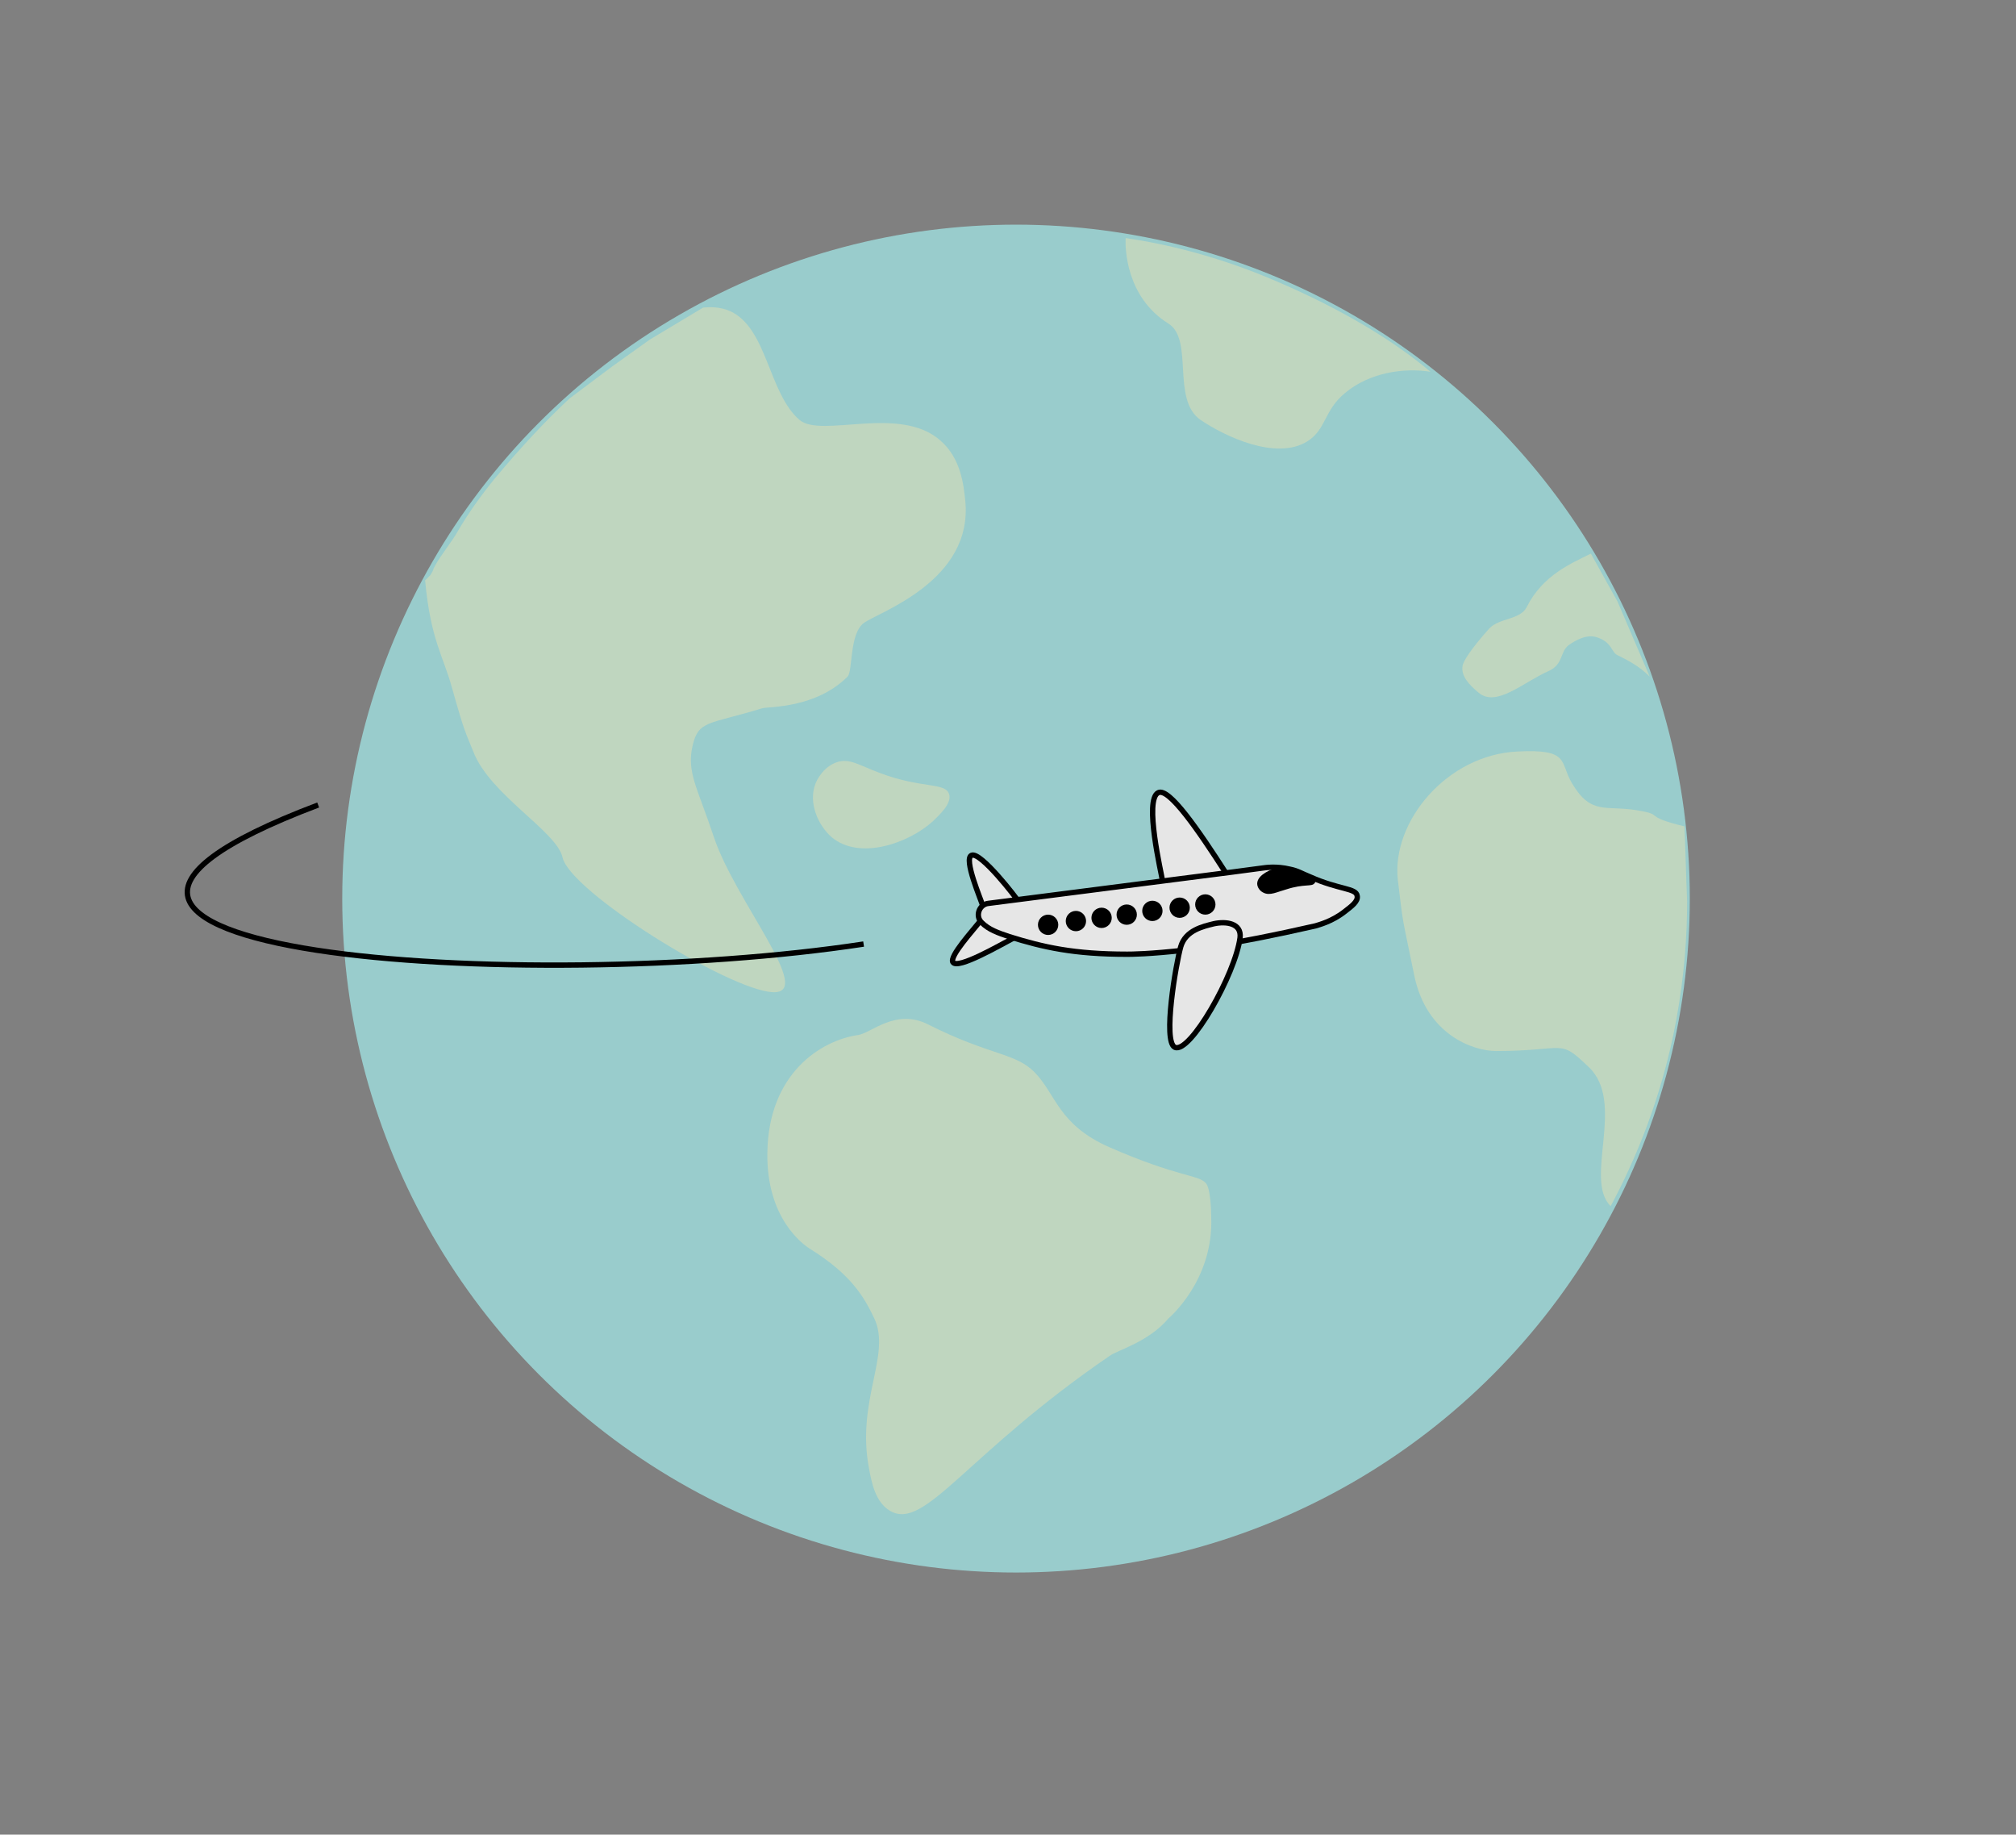 <?xml version="1.0" encoding="utf-8"?>
<!-- Generator: Adobe Illustrator 25.2.3, SVG Export Plug-In . SVG Version: 6.00 Build 0)  -->
<svg version="1.1" id="Layer_1" xmlns="http://www.w3.org/2000/svg" xmlns:xlink="http://www.w3.org/1999/xlink" x="0px" y="0px"
	 viewBox="0 0 377 343" style="enable-background:new 0 0 377 343;" xml:space="preserve">
<rect x="0" y="0" width="377" height="343" fill="#808080" stroke="none"/>
<style type="text/css">
	.st0{fill:#99CCCC;}
	.st1{fill:#FFFFFF;stroke:#000000;stroke-miterlimit:10;}
	.st2{fill:#BFD6BF;}
	.st3{fill:#E6E6E6;stroke:#000000;stroke-miterlimit:10;}
	.st4{fill:none;stroke:#000000;stroke-miterlimit:10;}
	.st5{fill:none;stroke:#000000;stroke-width:0.5;stroke-linecap:round;stroke-linejoin:round;}
	.st6{stroke:#000000;stroke-miterlimit:10;}
</style>
<g>
	<g>
		<circle class="st0" cx="190" cy="168" r="126"/>
	</g>
	<path class="st1" d="M304.5,121.5"/>
	<g id="XMLID_2_">
		<g>
			<path class="st2" d="M180.5,93.5c1.6,15.2-16.4,21-19,23c-2.7,2.1-2,9-3,10c-5.9,5.9-14.6,5.6-15.9,5.9
				c-10.1,3.1-12,2.2-13.1,7.1c-1.1,4.9,0.9,7.7,4,17c4,12,19,29.4,11,29c-8.2-0.4-37.9-18.8-39.3-25.2
				c-1.1-4.9-13.6-11.7-16.7-19.8c-1.5-3.8-1.5-3.1-4-12c-1.6-5.8-4-9-5-20l1-1c0.8-1.3,0.2-0.6,1-2c0.9-1.6,3.1-4.4,4-6
				c2.1-3.6,4.4-6.8,7-10c5-6,9.5-10.8,14-15l8-6l7-5l10-6c1.2-0.1,3.1-0.2,5.1,0.7c6.9,3.2,7.1,15.3,12.9,20.3
				c4.1,3.5,18.8-2.9,26.4,3.9C179.7,85.7,180.2,90.7,180.5,93.5z"/>
		</g>
		<g>
		</g>
	</g>
	<path class="st1" d="M108.5,146.5"/>
	<g id="XMLID_3_">
		<g>
			<path class="st2" d="M177.5,148.5c0.5,1.8-1.9,3.9-3,5c-4.6,4.2-13.8,7.4-19,3c-2.5-2.2-4.4-6.4-3-10c0.1-0.3,1.3-3.1,4-4
				c2.4-0.8,4.2,0.6,8,2C172.4,147.5,176.8,146.2,177.5,148.5z"/>
		</g>
		<g>
		</g>
	</g>
	<g id="XMLID_5_">
		<g>
			<path class="st2" d="M267.5,69.5c-5.1-0.8-11.5,0.2-16,4c-3.9,3.2-3.5,6.8-7,9c-5.9,3.7-15.6-1-20-4c-5.5-3.8-1.2-15-6-18
				c-8-5-8.1-14.2-8-16c7.5,1.1,17.3,3.4,28,8C251.4,58,261,64,267.5,69.5z"/>
		</g>
		<g>
		</g>
	</g>
	<path class="st2" d="M160.5,193.5c-7,1-16.8,7.2-17,22c-0.2,12.3,6.7,17.2,8,18c7.7,4.8,10.1,9,12,13c3.2,6.8-3.4,15.3-1,28
		c0.5,2.7,1.2,6.4,4,8c6.5,3.7,14.1-10.6,41-29c1.5-1.1,7.3-2.6,11-7c0,0,8.5-7.1,8-19c0-1-0.1-5.3-1-6.3c-1.4-1.6-5.2-1.1-18-6.7
		c-9.6-4.2-10-9.9-14-14c-3.6-3.7-8.3-3.1-20-9C167.5,188.5,163,193.1,160.5,193.5z"/>
	<g id="XMLID_6_">
		<g>
			<path class="st2" d="M302.5,112.5l6,14c-2-2-4-3-6-4c-1.1-0.5-1-2-3-3c-1.4-0.7-3-1-6,1c-1.9,1.3-1,3.7-4,5
				c-4.7,2.1-9.7,6.8-13,4c-1.8-1.5-3.3-3.1-3-5c0.1-0.8,1.5-3.1,5-7c1.9-2,5.8-1.6,7-4c3-6,8.4-8.2,12-10L302.5,112.5z"/>
		</g>
		<g>
		</g>
	</g>
	<g id="XMLID_4_">
		<g>
			<path class="st2" d="M315,154.5c0.2,4.7,0.3,9.3,0.5,14c0,6.4-0.5,13.8-2,22c-2.7,14.8-7.8,26.6-12.3,35c-5.1-5,2.9-19.4-4.1-26
				c-5.7-5.5-4.1-3-17.3-3c-4.4,0-13-3.1-15.3-14c-2.4-11.8-2-8.8-3.1-18c-1.2-10.9,9.2-23.4,22.4-24c9.9-0.5,7.8,2,10.2,6
				c3.6,6,6.3,4,12.2,5C311.6,152.4,306.8,152.5,315,154.5z"/>
		</g>
		<g>
		</g>
	</g>
</g>
<path class="st1" d="M394.5,198.5"/>
<g>
	<path class="st3" d="M183.4,172.1c-1.5,1.9-5.9,6.7-5.2,7.8c0.9,1.4,8.8-3.2,11.3-4.5"/>
	<path class="st3" d="M190.5,168.6c-0.4-0.7-7.1-9.4-8.8-8.7c-1.6,0.6,1.8,8.4,2.1,9.5"/>
	<path class="st3" d="M217.4,164.7c-0.2-1.4-3.5-15.2-0.8-16.5c2-1,7.5,7,12.7,15.1"/>
	<path class="st3" d="M183.6,172.5c-1.3-1.2-0.5-3.4,1.2-3.6c27.8-3.6,47.8-6.1,51.2-6.6c0.7-0.1,2.7-0.4,5.2,0.2
		c1.5,0.3,2.2,0.8,3.7,1.4c5.6,2.5,8.7,2.1,8.9,3.6c0.2,1-1,1.9-2.3,2.9c-2.4,1.9-4.9,2.5-5.5,2.7c-16.2,3.7-24.1,4.5-24.1,4.5
		c-7,0.8-10.5,0.8-11.1,0.8c-10,0-15.7-1.3-22.1-3.3C186.6,174.4,184.9,173.8,183.6,172.5z"/>
	<path class="st3" d="M231.9,175.3c0.3-2.7-2.6-3.1-4.9-2.6c-2,0.5-5.3,1.2-6.2,4.3c-0.9,3.2-3.4,17.7-1.1,18.8
		C222.5,197.1,231,182.2,231.9,175.3z"/>
	<path class="st1" d="M238.6,165.4"/>
	<g id="XMLID_1_">
		<g>
			<path d="M242.5,163.5c0.9,0.3,3.1,0.5,3,1.2c-0.1,0.6-1.7,0-5.1,1.1c-1.8,0.5-3,1.2-4,0.6c-0.4-0.2-0.8-0.7-0.8-1.2
				c0-1.2,2.2-2.3,3.9-2.6C239.9,162.4,240.8,162.9,242.5,163.5z"/>
		</g>
		<g>
			<path class="st4" d="M245.5,164.7c-0.1,0.6-1.7,0-5.1,1.1c-1.8,0.5-3,1.2-4,0.6c-0.4-0.2-0.8-0.7-0.8-1.2c0-1.2,2.2-2.3,3.9-2.6
				c0.4-0.1,1.3,0.4,3,1C243.4,163.8,245.6,164,245.5,164.7z"/>
		</g>
	</g>
	<line class="st5" x1="240" y1="162.6" x2="246.5" y2="164.7"/>
	<circle class="st6" cx="196" cy="172.9" r="1.4"/>
	<circle class="st6" cx="201.2" cy="172.2" r="1.4"/>
	<circle class="st6" cx="206" cy="171.6" r="1.4"/>
	<circle class="st6" cx="210.7" cy="171" r="1.4"/>
	<circle class="st6" cx="215.5" cy="170.3" r="1.4"/>
	<circle class="st6" cx="220.6" cy="169.7" r="1.4"/>
	<circle class="st6" cx="225.4" cy="169.1" r="1.4"/>
</g>
<path class="st4" d="M59.5,150.5c-74.7,28.2,39.7,35.5,102,26"/>
</svg>
